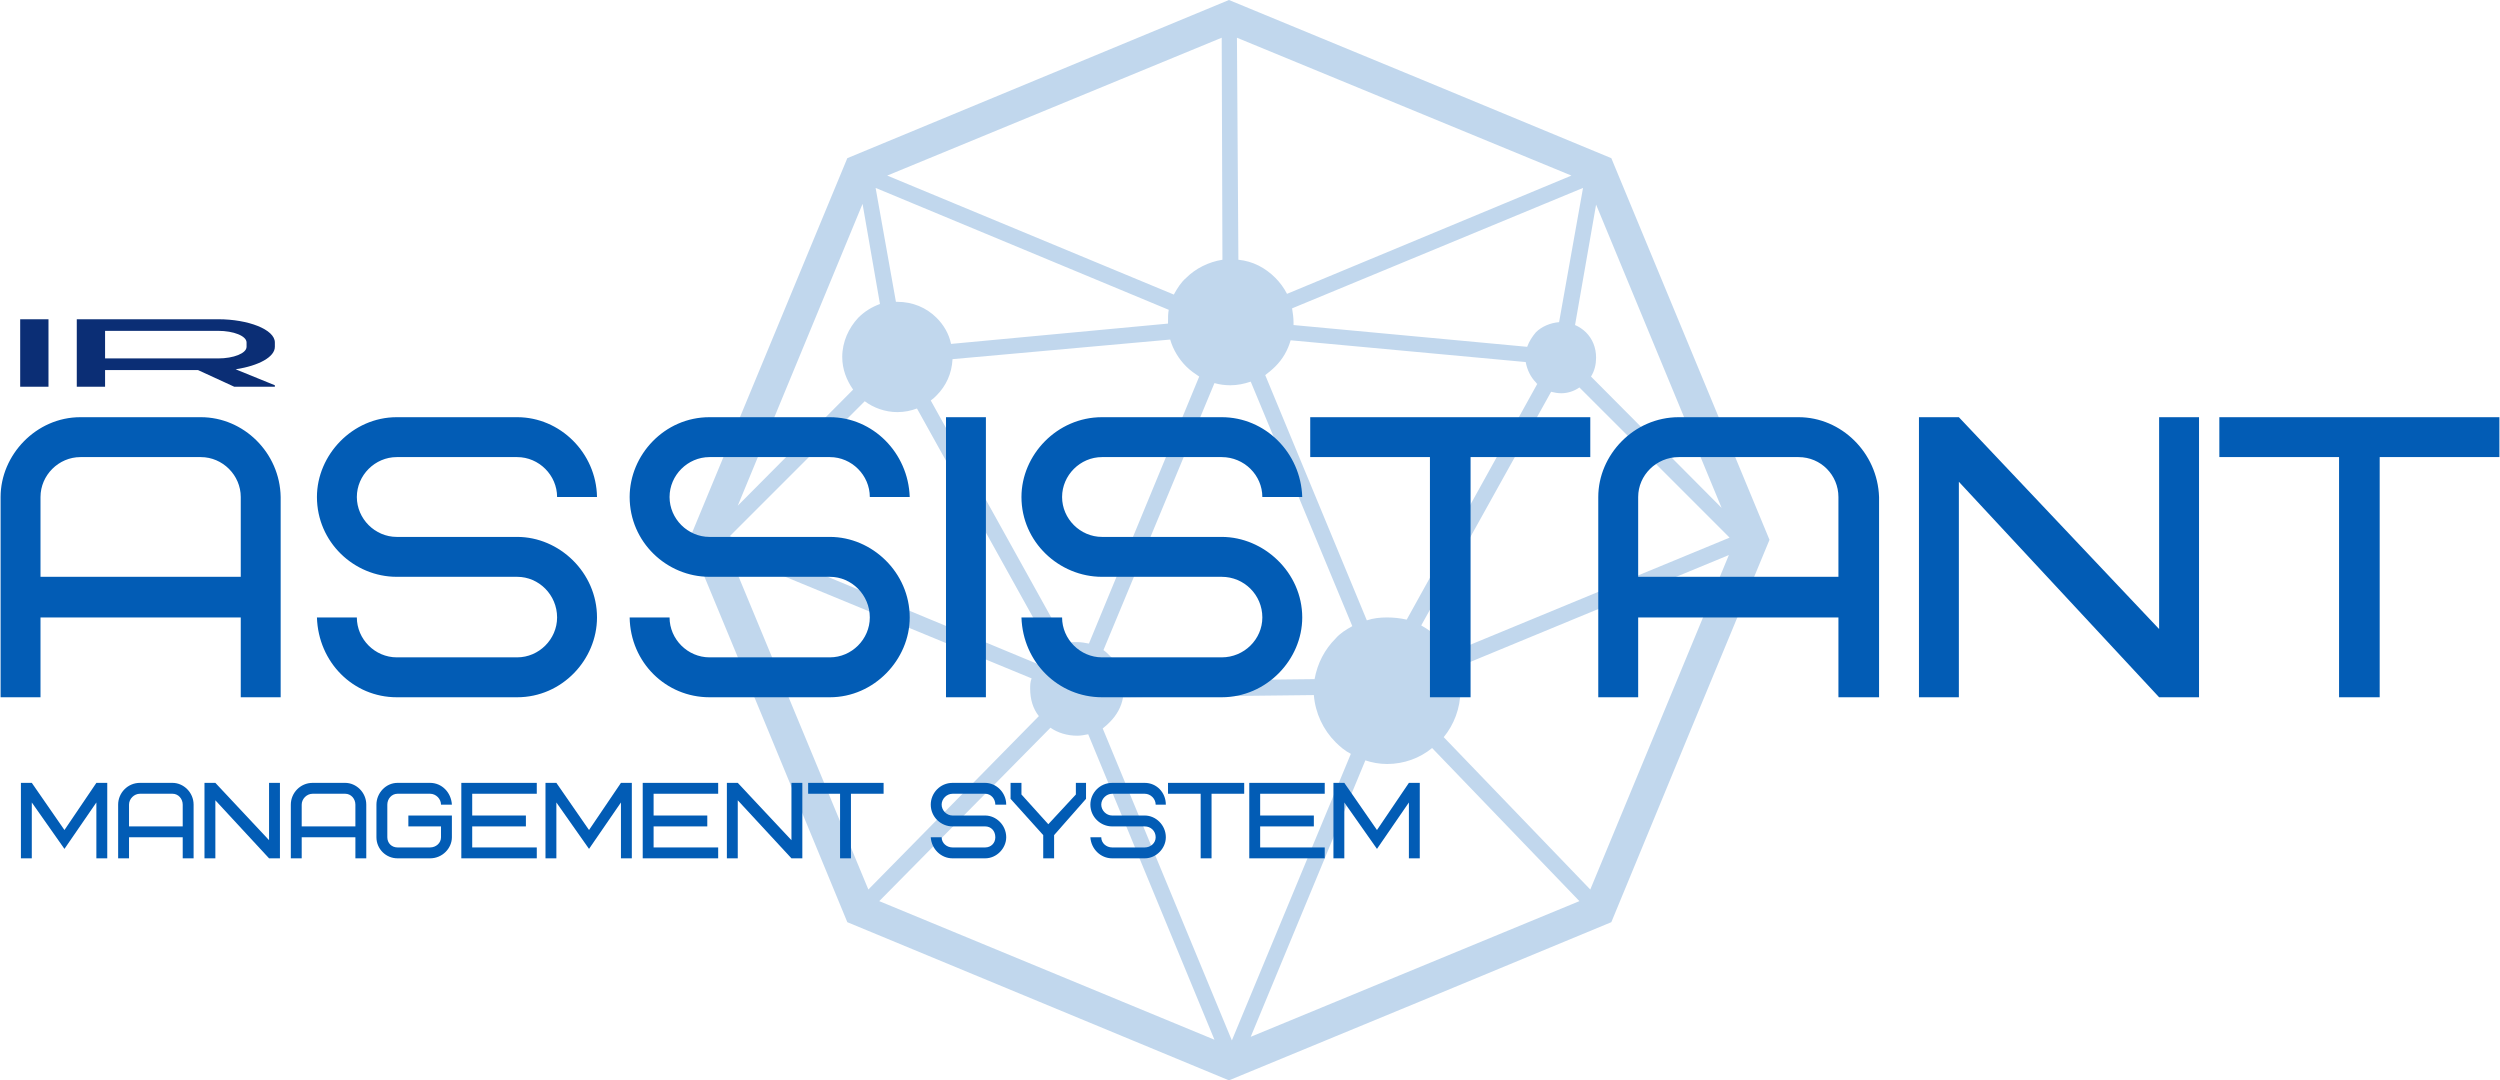 <?xml version="1.0" encoding="UTF-8"?>
<!DOCTYPE svg PUBLIC "-//W3C//DTD SVG 1.1//EN" "http://www.w3.org/Graphics/SVG/1.1/DTD/svg11.dtd">
<!-- Creator: CorelDRAW 2020 (64-Bit) -->
<svg xmlns="http://www.w3.org/2000/svg" xml:space="preserve" width="921px" height="398px" version="1.1" style="shape-rendering:geometricPrecision; text-rendering:geometricPrecision; image-rendering:optimizeQuality; fill-rule:evenodd; clip-rule:evenodd"
viewBox="0 0 34.44 14.89"
 xmlns:xlink="http://www.w3.org/1999/xlink"
 xmlns:xodm="http://www.corel.com/coreldraw/odm/2003">
 <defs>
  <style type="text/css">
   <![CDATA[
    .fil0 {fill:#C1D7ED;fill-rule:nonzero}
    .fil2 {fill:#025CB5;fill-rule:nonzero}
    .fil3 {fill:#025CB5;fill-rule:nonzero}
    .fil1 {fill:#0B2E75;fill-rule:nonzero}
   ]]>
  </style>
 </defs>
 <g id="Слой_x0020_1">
  <g id="_2466699192976">
   <path class="fil0" d="M21.65 2.42l-4.61 -1.9 0.02 3.06c0.2,0.02 0.37,0.11 0.51,0.25 0.06,0.06 0.12,0.14 0.16,0.22l3.92 -1.63zm-4.72 -2.42l2.64 1.09 2.63 1.09 1.09 2.63 1.09 2.63 -1.09 2.63 -1.09 2.64 -2.63 1.09 -2.64 1.09 -2.63 -1.09 -2.63 -1.09 -1.09 -2.64 -1.09 -2.63 1.09 -2.63 1.09 -2.63 2.63 -1.09 2.63 -1.09zm-2.09 8.85c0.05,0 0.11,0.01 0.16,0.02l1.52 -3.68c-0.06,-0.04 -0.12,-0.08 -0.18,-0.14 -0.1,-0.1 -0.18,-0.23 -0.22,-0.37l-3 0.27c-0.01,0.2 -0.09,0.37 -0.22,0.5 -0.03,0.03 -0.05,0.05 -0.08,0.07l1.86 3.35c0.05,-0.02 0.1,-0.02 0.16,-0.02zm0.36 0.11c0.03,0.02 0.06,0.05 0.09,0.08 0.1,0.09 0.16,0.21 0.18,0.35l2.64 -0.03c0.04,-0.22 0.14,-0.41 0.29,-0.56 0.06,-0.07 0.14,-0.12 0.23,-0.17l-1.4 -3.37c-0.09,0.03 -0.18,0.05 -0.28,0.05 -0.08,0 -0.15,-0.01 -0.22,-0.03l-1.53 3.68zm0.27 0.65c-0.02,0.13 -0.09,0.25 -0.18,0.34 -0.03,0.03 -0.06,0.06 -0.1,0.09l1.78 4.3 1.64 -3.95c-0.08,-0.04 -0.15,-0.1 -0.21,-0.16 -0.17,-0.17 -0.28,-0.4 -0.3,-0.65l-2.63 0.03zm-0.48 0.51c-0.05,0.01 -0.1,0.02 -0.15,0.02 -0.14,0 -0.27,-0.04 -0.37,-0.11l-2.36 2.39 4.62 1.91 -1.74 -4.21zm-0.68 -0.25c-0.08,-0.1 -0.12,-0.23 -0.12,-0.38 0,-0.04 0,-0.09 0.02,-0.14l-4.17 -1.72 1.92 4.63 2.35 -2.39zm-0.02 -0.72c0.02,-0.04 0.05,-0.08 0.09,-0.11 0.03,-0.03 0.06,-0.06 0.1,-0.08l-1.85 -3.33c-0.08,0.03 -0.17,0.05 -0.27,0.05 -0.17,0 -0.33,-0.06 -0.45,-0.15l-1.86 1.86 4.24 1.76zm7.41 -4.67c0.05,0.02 0.11,0.06 0.15,0.1 0.09,0.09 0.14,0.21 0.14,0.35 0,0.09 -0.02,0.18 -0.07,0.26l1.8 1.81 -1.73 -4.18 -0.29 1.66zm0.06 0.86c-0.07,0.05 -0.16,0.08 -0.25,0.08 -0.05,0 -0.1,-0.01 -0.14,-0.02l-1.79 3.22c0.09,0.05 0.17,0.11 0.25,0.18 0.06,0.06 0.11,0.13 0.15,0.2l3.85 -1.59 -2.07 -2.07zm-0.58 -0.05c-0.01,0 -0.01,-0.01 -0.02,-0.02 -0.07,-0.07 -0.12,-0.17 -0.14,-0.28l-3.24 -0.3c-0.04,0.14 -0.11,0.26 -0.21,0.36 -0.05,0.05 -0.09,0.08 -0.14,0.12l1.4 3.38c0.09,-0.03 0.18,-0.04 0.28,-0.04 0.09,0 0.18,0.01 0.27,0.03l1.8 -3.25zm-0.14 -0.51c0.03,-0.08 0.07,-0.14 0.12,-0.2 0.08,-0.08 0.2,-0.13 0.32,-0.14l0.33 -1.85 -4.01 1.66c0.01,0.06 0.02,0.13 0.02,0.19 0,0.01 0,0.03 0,0.04l3.22 0.3zm-4.95 -0.32c0,-0.01 0,-0.01 0,-0.02 0,-0.06 0,-0.12 0.01,-0.17l-4.04 -1.68 0.28 1.57c0.01,0 0.01,0 0.02,0 0.21,0 0.4,0.08 0.54,0.22 0.1,0.1 0.17,0.22 0.2,0.36l2.99 -0.28zm0.08 -0.4c0.05,-0.09 0.1,-0.17 0.17,-0.23 0.13,-0.13 0.31,-0.22 0.5,-0.25l-0.01 -3.06 -4.61 1.9 3.95 1.64zm-4.42 1.31c-0.09,-0.13 -0.15,-0.28 -0.15,-0.45 0,-0.21 0.09,-0.4 0.22,-0.54 0.09,-0.09 0.19,-0.15 0.3,-0.19l-0.24 -1.38 -1.72 4.16 1.59 -1.6zm8.32 3.83c0.03,0.1 0.05,0.21 0.05,0.32 0,0.24 -0.09,0.47 -0.23,0.64l2.02 2.1 1.91 -4.61 -3.75 1.55zm-0.34 1.11c-0.17,0.14 -0.39,0.22 -0.62,0.22 -0.11,0 -0.21,-0.02 -0.3,-0.05l-1.58 3.81 4.53 -1.87 -2.03 -2.11z"/>
   <path class="fil1" d="M0.27 5.33l0.39 0 0 -0.93 -0.39 0 0 0.93zm3.12 -0.55c0,0.09 -0.18,0.16 -0.39,0.16l-1.56 0 0 -0.38 1.56 0c0.21,0 0.39,0.07 0.39,0.16l0 0.06zm0.39 0.55l0 -0.02 -0.54 -0.22c0.32,-0.05 0.54,-0.17 0.54,-0.31l0 -0.06c0,-0.18 -0.37,-0.32 -0.78,-0.32l-1.95 0 0 0.93 0.39 0 0 -0.23 1.28 0 0.5 0.23 0.56 0z"/>
   <path class="fil2" d="M2.76 6.3c0.3,0 0.55,0.25 0.55,0.55l0 1.1 -2.76 0 0 -1.1c0,-0.3 0.25,-0.55 0.55,-0.55l1.66 0zm1.1 0.55c-0.01,-0.61 -0.51,-1.1 -1.1,-1.1l-1.66 0c-0.61,0 -1.1,0.52 -1.1,1.1l0 2.76 0.55 0 0 -1.1 2.76 0 0 1.1 0.55 0 0 -2.76zm4.36 1.66c0,-0.62 -0.52,-1.11 -1.1,-1.11l-1.66 0c-0.3,0 -0.55,-0.25 -0.55,-0.55 0,-0.3 0.25,-0.55 0.55,-0.55l1.66 0c0.3,0 0.55,0.25 0.55,0.55l0.55 0c-0.01,-0.61 -0.51,-1.1 -1.1,-1.1l-1.66 0c-0.61,0 -1.1,0.52 -1.1,1.1 0,0.62 0.51,1.1 1.1,1.1l1.66 0c0.3,0 0.55,0.25 0.55,0.56 0,0.3 -0.25,0.55 -0.55,0.55l-1.66 0c-0.3,0 -0.55,-0.25 -0.55,-0.55l-0.55 0c0.02,0.62 0.5,1.1 1.1,1.1l1.66 0c0.62,0 1.1,-0.52 1.1,-1.1zm4.31 0c0,-0.62 -0.52,-1.11 -1.1,-1.11l-1.66 0c-0.3,0 -0.55,-0.25 -0.55,-0.55 0,-0.3 0.25,-0.55 0.55,-0.55l1.66 0c0.3,0 0.55,0.25 0.55,0.55l0.55 0c-0.02,-0.61 -0.51,-1.1 -1.1,-1.1l-1.66 0c-0.62,0 -1.1,0.52 -1.1,1.1 0,0.62 0.51,1.1 1.1,1.1l1.66 0c0.3,0 0.55,0.25 0.55,0.56 0,0.3 -0.25,0.55 -0.55,0.55l-1.66 0c-0.3,0 -0.55,-0.25 -0.55,-0.55l-0.55 0c0.01,0.62 0.5,1.1 1.1,1.1l1.66 0c0.61,0 1.1,-0.52 1.1,-1.1zm0.5 1.1l0.55 0 0 -3.86 -0.55 0 0 3.86zm4.91 -1.1c0,-0.62 -0.53,-1.11 -1.11,-1.11l-1.65 0c-0.3,0 -0.55,-0.25 -0.55,-0.55 0,-0.3 0.25,-0.55 0.55,-0.55l1.65 0c0.31,0 0.56,0.25 0.56,0.55l0.55 0c-0.02,-0.61 -0.51,-1.1 -1.11,-1.1l-1.65 0c-0.62,0 -1.11,0.52 -1.11,1.1 0,0.62 0.52,1.1 1.11,1.1l1.65 0c0.31,0 0.56,0.25 0.56,0.56 0,0.3 -0.25,0.55 -0.56,0.55l-1.65 0c-0.3,0 -0.55,-0.25 -0.55,-0.55l-0.56 0c0.02,0.62 0.51,1.1 1.11,1.1l1.65 0c0.62,0 1.11,-0.52 1.11,-1.1zm3.97 -2.21l0 -0.55 -3.86 0 0 0.55 1.65 0 0 3.31 0.56 0 0 -3.31 1.65 0zm2.87 0c0.31,0 0.55,0.25 0.55,0.55l0 1.1 -2.76 0 0 -1.1c0,-0.3 0.25,-0.55 0.56,-0.55l1.65 0zm1.11 0.55c-0.02,-0.61 -0.52,-1.1 -1.11,-1.1l-1.65 0c-0.62,0 -1.11,0.52 -1.11,1.1l0 2.76 0.55 0 0 -1.1 2.76 0 0 1.1 0.56 0 0 -2.76zm4.41 -1.1l-0.55 0 0 2.92 -2.76 -2.92 -0.55 0 0 3.86 0.55 0 0 -2.97 2.76 2.97 0.55 0 0 -3.86zm4.14 0.55l0 -0.55 -3.86 0 0 0.55 1.65 0 0 3.31 0.56 0 0 -3.31 1.65 0z"/>
   <polygon class="fil3" points="0.88,11.7 1.32,11.06 1.32,11.83 1.47,11.83 1.47,10.79 1.32,10.79 0.88,11.44 0.43,10.79 0.28,10.79 0.28,11.83 0.43,11.83 0.43,11.06 "/>
   <path id="1" class="fil3" d="M2.37 10.94c0.08,0 0.14,0.07 0.14,0.15l0 0.3 -0.74 0 0 -0.3c0,-0.08 0.07,-0.15 0.15,-0.15l0.45 0zm0.29 0.15c0,-0.17 -0.14,-0.3 -0.29,-0.3l-0.45 0c-0.17,0 -0.3,0.14 -0.3,0.3l0 0.74 0.15 0 0 -0.29 0.74 0 0 0.29 0.15 0 0 -0.74z"/>
   <polygon id="2" class="fil3" points="3.85,10.79 3.7,10.79 3.7,11.58 2.96,10.79 2.81,10.79 2.81,11.83 2.96,11.83 2.96,11.03 3.7,11.83 3.85,11.83 "/>
   <path id="3" class="fil3" d="M4.75 10.94c0.08,0 0.14,0.07 0.14,0.15l0 0.3 -0.74 0 0 -0.3c0,-0.08 0.07,-0.15 0.15,-0.15l0.45 0zm0.29 0.15c0,-0.17 -0.14,-0.3 -0.29,-0.3l-0.45 0c-0.17,0 -0.3,0.14 -0.3,0.3l0 0.74 0.15 0 0 -0.29 0.74 0 0 0.29 0.15 0 0 -0.74z"/>
   <path id="4" class="fil3" d="M5.62 11.39l0.45 0 0 0.15c0,0.08 -0.07,0.14 -0.15,0.14l-0.45 0c-0.08,0 -0.14,-0.06 -0.14,-0.14l0 -0.45c0,-0.08 0.06,-0.15 0.14,-0.15l0.45 0c0.08,0 0.15,0.07 0.15,0.15l0.15 0c-0.01,-0.17 -0.14,-0.3 -0.3,-0.3l-0.45 0c-0.16,0 -0.29,0.14 -0.29,0.3l0 0.45c0,0.16 0.13,0.29 0.29,0.29l0.45 0c0.17,0 0.3,-0.14 0.3,-0.29l0 -0.3 -0.6 0 0 0.15z"/>
   <polygon id="5" class="fil3" points="6.5,10.94 7.39,10.94 7.39,10.79 6.35,10.79 6.35,11.83 7.39,11.83 7.39,11.68 6.5,11.68 6.5,11.39 7.24,11.39 7.24,11.24 6.5,11.24 "/>
   <polygon id="6" class="fil3" points="8.11,11.7 8.55,11.06 8.55,11.83 8.7,11.83 8.7,10.79 8.55,10.79 8.11,11.44 7.66,10.79 7.51,10.79 7.51,11.83 7.66,11.83 7.66,11.06 "/>
   <polygon id="7" class="fil3" points="9,10.94 9.89,10.94 9.89,10.79 8.85,10.79 8.85,11.83 9.89,11.83 9.89,11.68 9,11.68 9,11.39 9.74,11.39 9.74,11.24 9,11.24 "/>
   <polygon id="8" class="fil3" points="11.05,10.79 10.9,10.79 10.9,11.58 10.16,10.79 10.01,10.79 10.01,11.83 10.16,11.83 10.16,11.03 10.9,11.83 11.05,11.83 "/>
   <polygon id="9" class="fil3" points="12.17,10.94 12.17,10.79 11.13,10.79 11.13,10.94 11.57,10.94 11.57,11.83 11.72,11.83 11.72,10.94 "/>
   <path id="10" class="fil3" d="M13.86 11.54c0,-0.17 -0.14,-0.3 -0.29,-0.3l-0.45 0c-0.08,0 -0.15,-0.07 -0.15,-0.15 0,-0.08 0.07,-0.15 0.15,-0.15l0.45 0c0.08,0 0.14,0.07 0.14,0.15l0.15 0c0,-0.17 -0.14,-0.3 -0.29,-0.3l-0.45 0c-0.17,0 -0.3,0.14 -0.3,0.3 0,0.17 0.14,0.3 0.3,0.3l0.45 0c0.08,0 0.14,0.06 0.14,0.15 0,0.08 -0.06,0.14 -0.14,0.14l-0.45 0c-0.08,0 -0.15,-0.06 -0.15,-0.14l-0.15 0c0.01,0.16 0.14,0.29 0.3,0.29l0.45 0c0.16,0 0.29,-0.14 0.29,-0.29z"/>
   <polygon id="11" class="fil3" points="14.96,11.01 14.96,10.79 14.82,10.79 14.82,10.95 14.44,11.36 14.07,10.95 14.07,10.79 13.92,10.79 13.92,11.01 14.37,11.51 14.37,11.83 14.52,11.83 14.52,11.51 "/>
   <path id="12" class="fil3" d="M16.06 11.54c0,-0.17 -0.14,-0.3 -0.29,-0.3l-0.45 0c-0.08,0 -0.15,-0.07 -0.15,-0.15 0,-0.08 0.07,-0.15 0.15,-0.15l0.45 0c0.08,0 0.15,0.07 0.15,0.15l0.14 0c0,-0.17 -0.13,-0.3 -0.29,-0.3l-0.45 0c-0.17,0 -0.3,0.14 -0.3,0.3 0,0.17 0.14,0.3 0.3,0.3l0.45 0c0.08,0 0.15,0.06 0.15,0.15 0,0.08 -0.07,0.14 -0.15,0.14l-0.45 0c-0.08,0 -0.15,-0.06 -0.15,-0.14l-0.15 0c0.01,0.16 0.14,0.29 0.3,0.29l0.45 0c0.16,0 0.29,-0.14 0.29,-0.29z"/>
   <polygon id="13" class="fil3" points="17.14,10.94 17.14,10.79 16.09,10.79 16.09,10.94 16.54,10.94 16.54,11.83 16.69,11.83 16.69,10.94 "/>
   <polygon id="14" class="fil3" points="17.36,10.94 18.25,10.94 18.25,10.79 17.21,10.79 17.21,11.83 18.25,11.83 18.25,11.68 17.36,11.68 17.36,11.39 18.1,11.39 18.1,11.24 17.36,11.24 "/>
   <polygon id="15" class="fil3" points="18.97,11.7 19.41,11.06 19.41,11.83 19.56,11.83 19.56,10.79 19.41,10.79 18.97,11.44 18.52,10.79 18.37,10.79 18.37,11.83 18.52,11.83 18.52,11.06 "/>
  </g>
 </g>
</svg>
